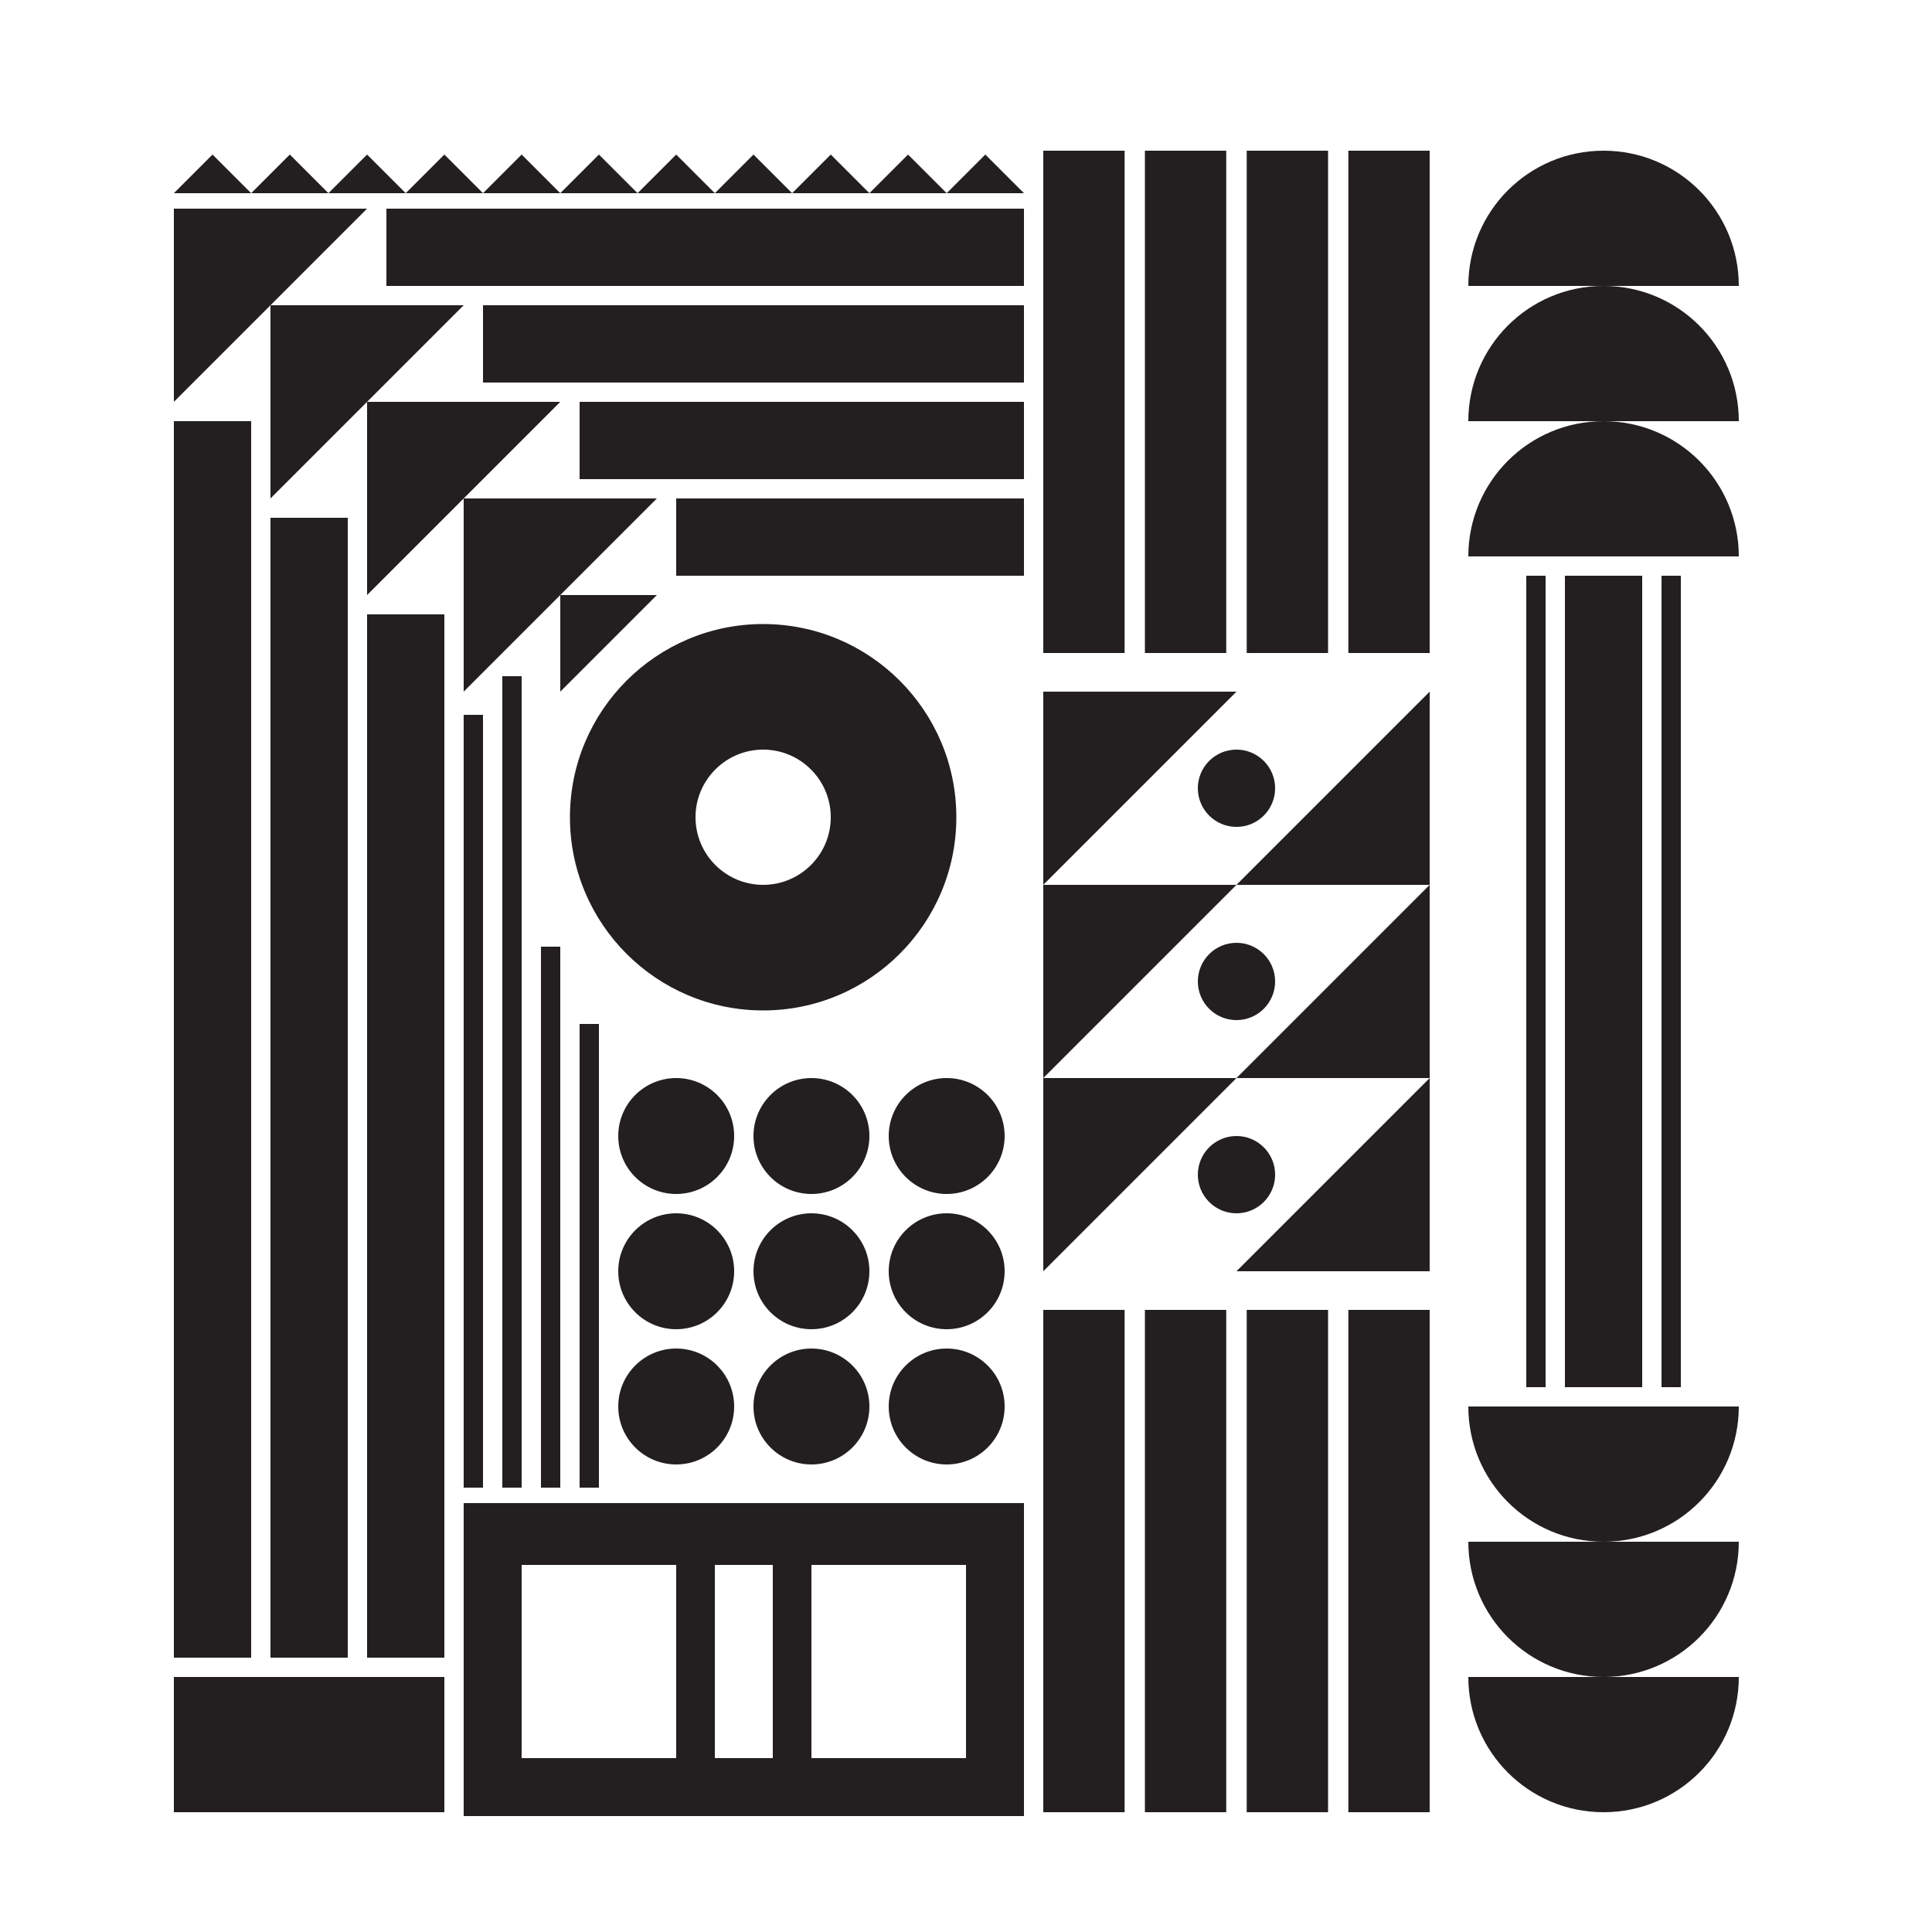 <?xml version="1.0" encoding="utf-8"?>
<!-- Generator: Adobe Illustrator 17.1.0, SVG Export Plug-In . SVG Version: 6.00 Build 0)  -->
<!DOCTYPE svg PUBLIC "-//W3C//DTD SVG 1.1//EN" "http://www.w3.org/Graphics/SVG/1.1/DTD/svg11.dtd">
<svg version="1.1" id="Layer_1" xmlns="http://www.w3.org/2000/svg" xmlns:xlink="http://www.w3.org/1999/xlink" x="0px" y="0px"
	 viewBox="0 0 1000 1000" enable-background="new 0 0 1000 1000" xml:space="preserve">
<polygon fill="#231F20" points="140,158 240,158 140,258 "/>
<polygon fill="#231F20" points="90,108 190,108 90,208 "/>
<polygon fill="#231F20" points="510,80 530,100 490,100 "/>
<polygon fill="#231F20" points="470,80 490,100 450,100 "/>
<polygon fill="#231F20" points="430,80 450,100 410,100 "/>
<polygon fill="#231F20" points="390,80 410,100 370,100 "/>
<polygon fill="#231F20" points="350,80 370,100 330,100 "/>
<polygon fill="#231F20" points="310,80 330,100 290,100 "/>
<polygon fill="#231F20" points="270,80 290,100 250,100 "/>
<polygon fill="#231F20" points="230,80 250,100 210,100 "/>
<polygon fill="#231F20" points="190,80 210,100 170,100 "/>
<polygon fill="#231F20" points="150,80 170,100 130,100 "/>
<polygon fill="#231F20" points="110,80 130,100 90,100 "/>
<polygon fill="#231F20" points="190,208 290,208 190,308 "/>
<polygon fill="#231F20" points="240,258 340,258 240,358 "/>
<polygon fill="#231F20" points="290,308 340,308 290,358 "/>
<path fill="#231F20" d="M495,423c0,55.2-44.8,100-100,100s-100-44.8-100-100s44.8-100,100-100S495,367.8,495,423z M395,388
	c-19.3,0-35,15.7-35,35s15.7,35,35,35s35-15.7,35-35S414.3,388,395,388z"/>
<path fill="#231F20" d="M760,148c0-38.7,31.3-70,70-70s70,31.3,70,70"/>
<path fill="#231F20" d="M760,218c0-38.7,31.3-70,70-70s70,31.3,70,70"/>
<path fill="#231F20" d="M760,288c0-38.7,31.3-70,70-70s70,31.3,70,70"/>
<path fill="#231F20" d="M900,868c0,38.7-31.3,70-70,70s-70-31.3-70-70"/>
<path fill="#231F20" d="M900,798c0,38.7-31.3,70-70,70s-70-31.3-70-70"/>
<path fill="#231F20" d="M900,728c0,38.7-31.3,70-70,70s-70-31.3-70-70"/>
<circle fill="#231F20" cx="490" cy="588" r="30"/>
<circle fill="#231F20" cx="490" cy="658" r="30"/>
<circle fill="#231F20" cx="490" cy="728" r="30"/>
<circle fill="#231F20" cx="420" cy="588" r="30"/>
<circle fill="#231F20" cx="420" cy="588" r="10"/>
<circle fill="#231F20" cx="420" cy="658" r="30"/>
<circle fill="#231F20" cx="420" cy="728" r="30"/>
<circle fill="#231F20" cx="350" cy="588" r="30"/>
<circle fill="#231F20" cx="350" cy="658" r="30"/>
<circle fill="#231F20" cx="350" cy="728" r="30"/>
<circle fill="#231F20" cx="640" cy="508" r="20"/>
<circle fill="#231F20" cx="640" cy="608" r="20"/>
<circle fill="#231F20" cx="640" cy="408" r="20"/>
<polygon fill="#231F20" points="540,358 540,458 640,358 "/>
<polygon fill="#231F20" points="540,458 540,558 640,458 "/>
<polygon fill="#231F20" points="540,558 540,658 640,558 "/>
<polygon fill="#231F20" points="740,658 740,558 640,658 "/>
<polygon fill="#231F20" points="740,458 740,358 640,458 "/>
<polygon fill="#231F20" points="740,558 740,458 640,558 "/>
<rect x="697.9" y="78" fill="#231F20" width="42.1" height="260"/>
<rect x="540" y="78" fill="#231F20" width="42.1" height="260"/>
<rect x="592.6" y="78" fill="#231F20" width="42.1" height="260"/>
<rect x="645.3" y="78" fill="#231F20" width="42.1" height="260"/>
<rect x="697.9" y="678" fill="#231F20" width="42.1" height="260"/>
<rect x="540" y="678" fill="#231F20" width="42.1" height="260"/>
<rect x="592.6" y="678" fill="#231F20" width="42.1" height="260"/>
<rect x="645.3" y="678" fill="#231F20" width="42.1" height="260"/>
<rect x="90" y="868" fill="#231F20" width="140" height="70"/>
<path fill="#231F20" d="M900,518"/>
<rect x="250" y="158" fill="#231F20" width="280" height="40"/>
<rect x="300" y="208" fill="#231F20" width="230" height="40"/>
<rect x="350" y="258" fill="#231F20" width="180" height="40"/>
<rect x="200" y="108" fill="#231F20" width="330" height="40"/>
<rect x="190" y="318" fill="#231F20" width="40" height="540"/>
<rect x="140" y="268" fill="#231F20" width="40" height="590"/>
<rect x="90" y="218" fill="#231F20" width="40" height="640"/>
<rect x="810" y="298" fill="#231F20" width="40" height="420"/>
<rect x="860" y="298" fill="#231F20" width="10" height="420"/>
<rect x="790" y="298" fill="#231F20" width="10" height="420"/>
<path fill="#231F20" d="M530,940H240V778h290V940z M350,810h-80v100h80V810z M500,810h-80v100h80V810z M400,810h-30v100h30V810z"/>
<rect x="260" y="350" fill="#231F20" width="10" height="420"/>
<rect x="280" y="490" fill="#231F20" width="10" height="280"/>
<rect x="300" y="530" fill="#231F20" width="10" height="240"/>
<rect x="240" y="370" fill="#231F20" width="10" height="400"/>
</svg>
